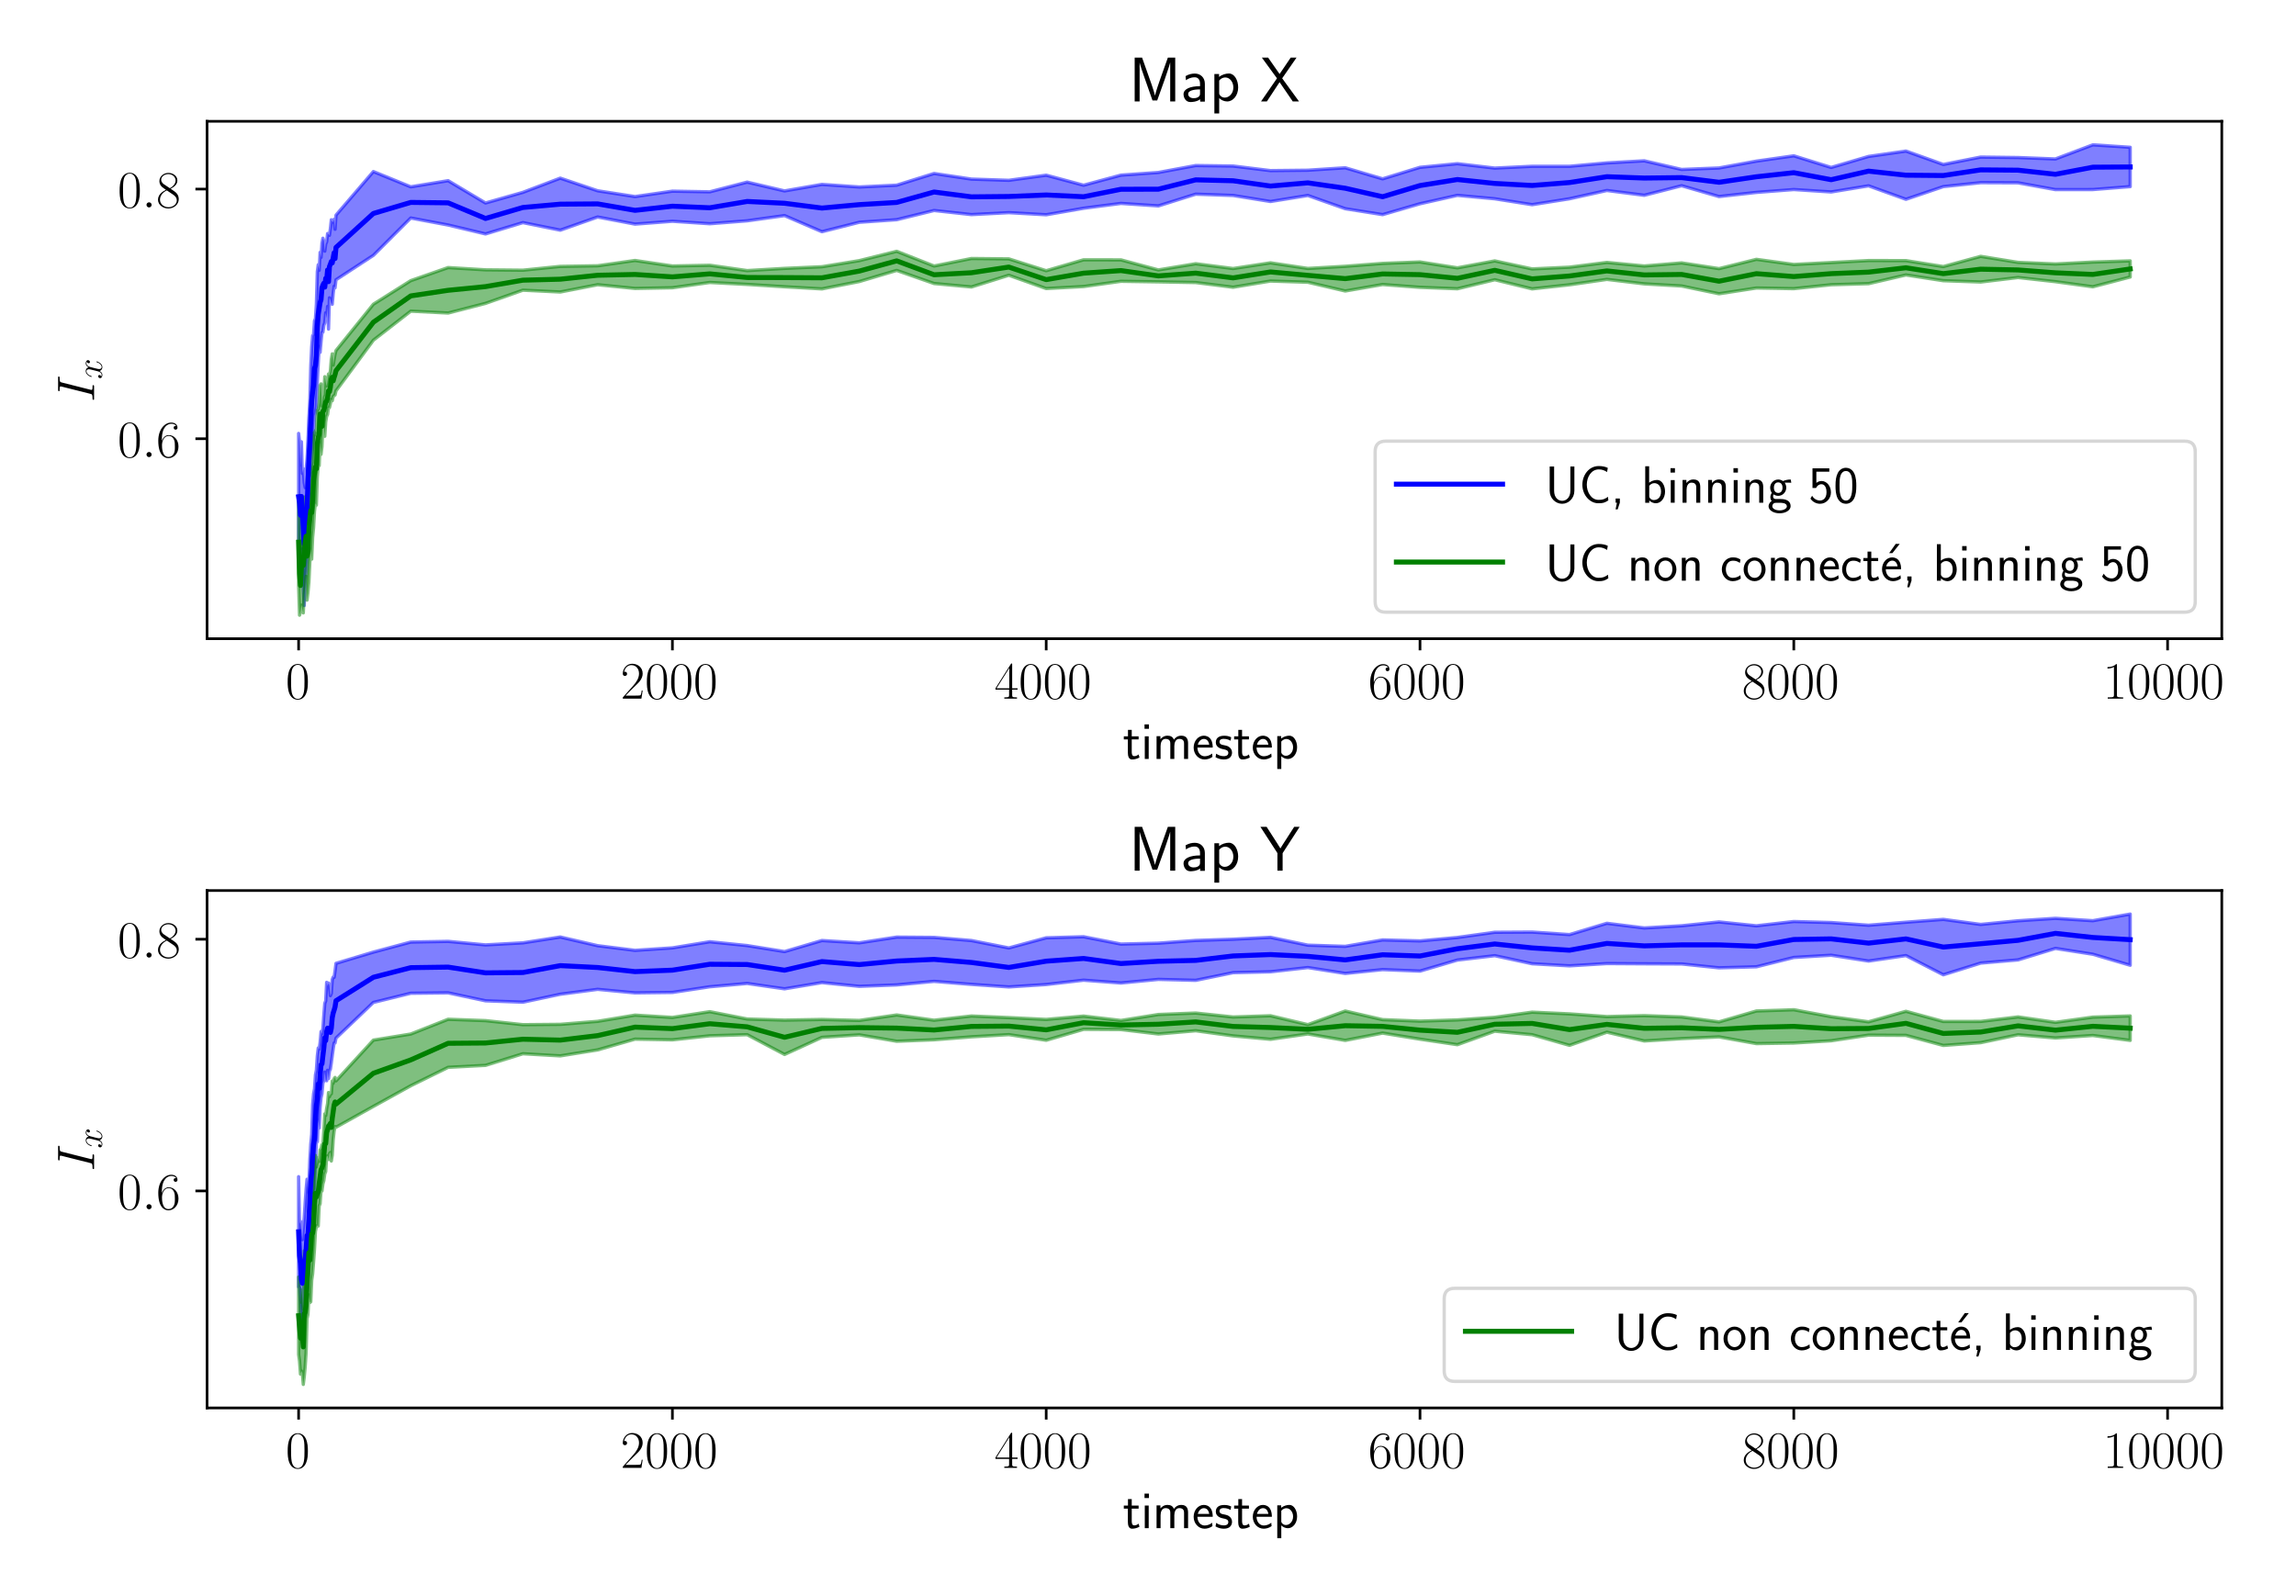 <?xml version="1.0" encoding="utf-8" standalone="no"?>
<!DOCTYPE svg PUBLIC "-//W3C//DTD SVG 1.1//EN"
  "http://www.w3.org/Graphics/SVG/1.1/DTD/svg11.dtd">
<!-- Created with matplotlib (https://matplotlib.org/) -->
<svg height="480.96pt" version="1.1" viewBox="0 0 691.92 480.96" width="691.92pt" xmlns="http://www.w3.org/2000/svg" xmlns:xlink="http://www.w3.org/1999/xlink">
 <defs>
  <style type="text/css">*{stroke-linecap:butt;stroke-linejoin:round;}</style>
 </defs>
 <g id="figure_1">
  <g id="patch_1">
   <path d="M 0 480.96 
L 691.92 480.96 
L 691.92 0 
L 0 0 
z
" style="fill:#ffffff;"/>
  </g>
  <g id="axes_1">
   <g id="patch_2">
    <path d="M 62.393 192.502 
L 669.556 192.502 
L 669.556 36.564 
L 62.393 36.564 
z
" style="fill:#ffffff;"/>
   </g>
   <g id="PolyCollection_1">
    <defs>
     <path d="M 89.991 -350.328 
L 89.991 -312.181 
L 90.273 -311.16 
L 90.554 -310.547 
L 90.836 -314.864 
L 91.117 -315.63 
L 91.399 -303.602 
L 91.681 -298.464 
L 91.962 -306.128 
L 92.244 -308.567 
L 92.525 -311.845 
L 92.807 -322.676 
L 93.089 -329.744 
L 93.37 -335.364 
L 93.652 -337.807 
L 93.934 -343.768 
L 94.215 -345.97 
L 94.497 -349.591 
L 94.778 -355.606 
L 95.06 -356.659 
L 95.342 -358.308 
L 95.623 -365.759 
L 95.905 -371.389 
L 96.186 -376.554 
L 96.468 -374.765 
L 96.75 -377.934 
L 97.031 -380.751 
L 97.313 -380.833 
L 97.595 -382.938 
L 97.876 -383.598 
L 98.158 -386.693 
L 98.439 -385.05 
L 98.721 -388.612 
L 99.003 -381.779 
L 99.284 -391.198 
L 99.566 -390.543 
L 99.847 -389.547 
L 100.129 -389.264 
L 100.411 -392.486 
L 100.692 -394.695 
L 100.974 -394.217 
L 101.256 -396.638 
L 112.52 -403.99 
L 123.785 -415.253 
L 135.049 -413.138 
L 146.314 -410.451 
L 157.579 -413.866 
L 168.843 -411.589 
L 180.108 -415.556 
L 191.373 -413.411 
L 202.637 -414.271 
L 213.902 -413.528 
L 225.166 -414.409 
L 236.431 -415.977 
L 247.696 -411.123 
L 258.96 -413.968 
L 270.225 -414.747 
L 281.489 -417.515 
L 292.754 -416.281 
L 304.019 -416.865 
L 315.283 -416.233 
L 326.548 -418.193 
L 337.813 -419.651 
L 349.077 -418.898 
L 360.342 -422.441 
L 371.606 -422.043 
L 382.871 -420.23 
L 394.136 -422.04 
L 405.4 -418.058 
L 416.665 -416.272 
L 427.93 -419.55 
L 439.194 -422.074 
L 450.459 -421.047 
L 461.723 -419.271 
L 472.988 -421.052 
L 484.253 -423.545 
L 495.517 -422.1 
L 506.782 -424.978 
L 518.047 -421.717 
L 529.311 -422.97 
L 540.576 -423.831 
L 551.84 -423.105 
L 563.105 -424.947 
L 574.37 -420.891 
L 585.634 -424.716 
L 596.899 -425.902 
L 608.164 -425.855 
L 619.428 -423.808 
L 630.693 -423.827 
L 641.957 -424.714 
L 641.957 -436.57 
L 641.957 -436.57 
L 630.693 -437.308 
L 619.428 -433.052 
L 608.164 -433.481 
L 596.899 -433.622 
L 585.634 -431.398 
L 574.37 -435.43 
L 563.105 -433.811 
L 551.84 -430.496 
L 540.576 -433.998 
L 529.311 -432.399 
L 518.047 -430.337 
L 506.782 -429.885 
L 495.517 -432.492 
L 484.253 -431.861 
L 472.988 -430.844 
L 461.723 -430.845 
L 450.459 -430.3 
L 439.194 -431.629 
L 427.93 -430.53 
L 416.665 -427.061 
L 405.4 -430.393 
L 394.136 -429.66 
L 382.871 -429.541 
L 371.606 -430.92 
L 360.342 -431.071 
L 349.077 -428.98 
L 337.813 -428.183 
L 326.548 -425.139 
L 315.283 -428.161 
L 304.019 -426.617 
L 292.754 -426.983 
L 281.489 -428.673 
L 270.225 -425.153 
L 258.96 -424.608 
L 247.696 -425.384 
L 236.431 -423.421 
L 225.166 -426.072 
L 213.902 -423.148 
L 202.637 -423.348 
L 191.373 -421.72 
L 180.108 -423.462 
L 168.843 -427.27 
L 157.579 -422.989 
L 146.314 -419.781 
L 135.049 -426.509 
L 123.785 -424.657 
L 112.52 -429.255 
L 101.256 -416.121 
L 100.974 -411.856 
L 100.692 -414.87 
L 100.411 -413.989 
L 100.129 -414.184 
L 99.847 -414.729 
L 99.566 -412.107 
L 99.284 -410.033 
L 99.003 -410.376 
L 98.721 -410.566 
L 98.439 -408.061 
L 98.158 -407.428 
L 97.876 -405.258 
L 97.595 -408.27 
L 97.313 -409.161 
L 97.031 -407.677 
L 96.75 -403.379 
L 96.468 -404.896 
L 96.186 -399.485 
L 95.905 -401.174 
L 95.623 -399.066 
L 95.342 -389.302 
L 95.06 -384.941 
L 94.778 -384.271 
L 94.497 -380.158 
L 94.215 -379.772 
L 93.934 -376.49 
L 93.652 -370.665 
L 93.37 -359.964 
L 93.089 -355.204 
L 92.807 -348.257 
L 92.525 -342.578 
L 92.244 -339.349 
L 91.962 -333.987 
L 91.681 -335.537 
L 91.399 -339.661 
L 91.117 -338.264 
L 90.836 -347.806 
L 90.554 -340.789 
L 90.273 -347.709 
L 89.991 -350.328 
z
" id="md63145fad1" style="stroke:#0000ff;stroke-opacity:0.5;"/>
    </defs>
    <g clip-path="url(#p15a917d9bc)">
     <use style="fill:#0000ff;fill-opacity:0.5;stroke:#0000ff;stroke-opacity:0.5;" x="0" xlink:href="#md63145fad1" y="480.96"/>
    </g>
   </g>
   <g id="PolyCollection_2">
    <defs>
     <path d="M 89.991 -330.627 
L 89.991 -304.484 
L 90.273 -295.546 
L 90.554 -296.7 
L 90.836 -298.581 
L 91.117 -297.354 
L 91.399 -296.239 
L 91.681 -301.934 
L 91.962 -303.874 
L 92.244 -307.264 
L 92.525 -300.092 
L 92.807 -302.377 
L 93.089 -305.472 
L 93.37 -311.394 
L 93.652 -315.487 
L 93.934 -312.435 
L 94.215 -318.957 
L 94.497 -321.934 
L 94.778 -326.875 
L 95.06 -329.258 
L 95.342 -328.714 
L 95.623 -337.172 
L 95.905 -340.69 
L 96.186 -340.622 
L 96.468 -347.552 
L 96.75 -344.031 
L 97.031 -346.356 
L 97.313 -352.681 
L 97.595 -352.448 
L 97.876 -349.471 
L 98.158 -353.787 
L 98.439 -355.475 
L 98.721 -356.021 
L 99.003 -358.06 
L 99.284 -358.122 
L 99.566 -359.343 
L 99.847 -360.62 
L 100.129 -360.183 
L 100.411 -361.456 
L 100.692 -361.733 
L 100.974 -361.923 
L 101.256 -363.159 
L 112.52 -378.423 
L 123.785 -387.176 
L 135.049 -386.612 
L 146.314 -389.518 
L 157.579 -393.5 
L 168.843 -392.952 
L 180.108 -395.145 
L 191.373 -394.021 
L 202.637 -394.234 
L 213.902 -395.827 
L 225.166 -395.241 
L 236.431 -394.526 
L 247.696 -393.889 
L 258.96 -396.106 
L 270.225 -399.455 
L 281.489 -395.51 
L 292.754 -394.468 
L 304.019 -397.998 
L 315.283 -393.994 
L 326.548 -394.597 
L 337.813 -396.179 
L 349.077 -396.007 
L 360.342 -395.802 
L 371.606 -394.388 
L 382.871 -396.252 
L 394.136 -395.891 
L 405.4 -393.254 
L 416.665 -395.205 
L 427.93 -394.359 
L 439.194 -393.928 
L 450.459 -396.646 
L 461.723 -393.895 
L 472.988 -395.128 
L 484.253 -396.752 
L 495.517 -395.405 
L 506.782 -394.758 
L 518.047 -392.419 
L 529.311 -394.154 
L 540.576 -393.959 
L 551.84 -395.141 
L 563.105 -395.465 
L 574.37 -398.086 
L 585.634 -396.356 
L 596.899 -395.961 
L 608.164 -397.318 
L 619.428 -396.065 
L 630.693 -394.521 
L 641.957 -397.467 
L 641.957 -402.333 
L 641.957 -402.333 
L 630.693 -401.973 
L 619.428 -401.404 
L 608.164 -401.879 
L 596.899 -403.699 
L 585.634 -400.623 
L 574.37 -402.413 
L 563.105 -402.43 
L 551.84 -401.83 
L 540.576 -401.258 
L 529.311 -402.797 
L 518.047 -399.999 
L 506.782 -401.724 
L 495.517 -400.792 
L 484.253 -401.866 
L 472.988 -400.438 
L 461.723 -399.914 
L 450.459 -402.326 
L 439.194 -400.232 
L 427.93 -402.004 
L 416.665 -401.573 
L 405.4 -400.705 
L 394.136 -400.055 
L 382.871 -401.747 
L 371.606 -400.028 
L 360.342 -401.476 
L 349.077 -399.61 
L 337.813 -402.638 
L 326.548 -402.66 
L 315.283 -399.37 
L 304.019 -402.938 
L 292.754 -403.05 
L 281.489 -400.789 
L 270.225 -405.221 
L 258.96 -402.409 
L 247.696 -400.569 
L 236.431 -400.071 
L 225.166 -399.407 
L 213.902 -401.016 
L 202.637 -400.791 
L 191.373 -402.456 
L 180.108 -400.859 
L 168.843 -400.676 
L 157.579 -399.53 
L 146.314 -399.637 
L 135.049 -400.318 
L 123.785 -396.377 
L 112.52 -389.273 
L 101.256 -375.314 
L 100.974 -374.245 
L 100.692 -372.69 
L 100.411 -370.923 
L 100.129 -374.309 
L 99.847 -372.718 
L 99.566 -369.22 
L 99.284 -367.723 
L 99.003 -368.239 
L 98.721 -366.169 
L 98.439 -364.631 
L 98.158 -365.796 
L 97.876 -367.427 
L 97.595 -362.091 
L 97.313 -361.372 
L 97.031 -358.604 
L 96.75 -365.257 
L 96.468 -364.792 
L 96.186 -359.643 
L 95.905 -357.591 
L 95.623 -357.295 
L 95.342 -350.633 
L 95.06 -351.183 
L 94.778 -349.768 
L 94.497 -350.484 
L 94.215 -341.863 
L 93.934 -340.506 
L 93.652 -338.739 
L 93.37 -337.867 
L 93.089 -337.048 
L 92.807 -326.954 
L 92.525 -326.612 
L 92.244 -331.427 
L 91.962 -331.148 
L 91.681 -326.715 
L 91.399 -324.878 
L 91.117 -326.205 
L 90.836 -322.272 
L 90.554 -312.306 
L 90.273 -320.516 
L 89.991 -330.627 
z
" id="m0a7de116cc" style="stroke:#008000;stroke-opacity:0.5;"/>
    </defs>
    <g clip-path="url(#p15a917d9bc)">
     <use style="fill:#008000;fill-opacity:0.5;stroke:#008000;stroke-opacity:0.5;" x="0" xlink:href="#m0a7de116cc" y="480.96"/>
    </g>
   </g>
   <g id="matplotlib.axis_1">
    <g id="xtick_1">
     <g id="line2d_1">
      <defs>
       <path d="M 0 0 
L 0 3.5 
" id="mad21db1e18" style="stroke:#000000;stroke-width:0.8;"/>
      </defs>
      <g>
       <use style="stroke:#000000;stroke-width:0.8;" x="89.991" xlink:href="#mad21db1e18" y="192.502"/>
      </g>
     </g>
     <g id="text_1">
      <!-- $\mathdefault{0}$ -->
      <g transform="translate(86.089 210.571)scale(0.16 -0.16)">
       <defs>
        <path d="M 42 31.641 
C 42 37.75 41.906 48.125 37.703 56.109 
C 34 63.109 28.094 65.594 22.906 65.594 
C 18.094 65.594 12 63.406 8.203 56.203 
C 4.203 48.719 3.797 39.438 3.797 31.641 
C 3.797 25.953 3.906 17.281 7 9.672 
C 11.297 -0.609 19 -2 22.906 -2 
C 27.5 -2 34.5 -0.109 38.594 9.375 
C 41.594 16.281 42 24.359 42 31.641 
z
M 22.906 -0.406 
C 16.5 -0.406 12.703 5.078 11.297 12.688 
C 10.203 18.562 10.203 27.156 10.203 32.75 
C 10.203 40.438 10.203 46.828 11.5 52.922 
C 13.406 61.391 19 64 22.906 64 
C 27 64 32.297 61.297 34.203 53.125 
C 35.5 47.438 35.594 40.734 35.594 32.75 
C 35.594 26.25 35.594 18.266 34.406 12.375 
C 32.297 1.484 26.406 -0.406 22.906 -0.406 
z
" id="CMR17-48"/>
       </defs>
       <use transform="scale(0.996)" xlink:href="#CMR17-48"/>
      </g>
     </g>
    </g>
    <g id="xtick_2">
     <g id="line2d_2">
      <g>
       <use style="stroke:#000000;stroke-width:0.8;" x="202.637" xlink:href="#mad21db1e18" y="192.502"/>
      </g>
     </g>
     <g id="text_2">
      <!-- $\mathdefault{2000}$ -->
      <g transform="translate(187.029 210.571)scale(0.16 -0.16)">
       <defs>
        <path d="M 41.703 15.453 
L 39.906 15.453 
C 38.906 8.375 38.094 7.172 37.703 6.562 
C 37.203 5.766 30 5.766 28.594 5.766 
L 9.406 5.766 
C 13 9.672 20 16.75 28.5 24.953 
C 34.594 30.734 41.703 37.531 41.703 47.422 
C 41.703 59.219 32.297 66 21.797 66 
C 10.797 66 4.094 56.312 4.094 47.344 
C 4.094 43.438 7 42.938 8.203 42.938 
C 9.203 42.938 12.203 43.547 12.203 47.031 
C 12.203 50.109 9.594 51 8.203 51 
C 7.594 51 7 50.906 6.594 50.703 
C 8.5 59.219 14.297 63.406 20.406 63.406 
C 29.094 63.406 34.797 56.516 34.797 47.422 
C 34.797 38.734 29.703 31.25 24 24.75 
L 4.094 2.281 
L 4.094 0 
L 39.297 0 
z
" id="CMR17-50"/>
       </defs>
       <use transform="scale(0.996)" xlink:href="#CMR17-50"/>
       <use transform="translate(45.69 0)scale(0.996)" xlink:href="#CMR17-48"/>
       <use transform="translate(91.381 0)scale(0.996)" xlink:href="#CMR17-48"/>
       <use transform="translate(137.071 0)scale(0.996)" xlink:href="#CMR17-48"/>
      </g>
     </g>
    </g>
    <g id="xtick_3">
     <g id="line2d_3">
      <g>
       <use style="stroke:#000000;stroke-width:0.8;" x="315.283" xlink:href="#mad21db1e18" y="192.502"/>
      </g>
     </g>
     <g id="text_3">
      <!-- $\mathdefault{4000}$ -->
      <g transform="translate(299.675 210.571)scale(0.16 -0.16)">
       <defs>
        <path d="M 33.594 64.406 
C 33.594 66.5 33.5 66.5 31.703 66.5 
L 2 19.594 
L 2 17 
L 27.797 17 
L 27.797 7.141 
C 27.797 3.5 27.594 2.5 20.594 2.5 
L 18.703 2.5 
L 18.703 0 
C 21.906 0 27.297 0 30.703 0 
C 34.094 0 39.5 0 42.703 0 
L 42.703 2.5 
L 40.797 2.5 
C 33.797 2.5 33.594 3.5 33.594 7.141 
L 33.594 17 
L 43.797 17 
L 43.797 19.594 
L 33.594 19.594 
z
M 28.094 57.859 
L 28.094 19.594 
L 4 19.594 
z
" id="CMR17-52"/>
       </defs>
       <use transform="scale(0.996)" xlink:href="#CMR17-52"/>
       <use transform="translate(45.69 0)scale(0.996)" xlink:href="#CMR17-48"/>
       <use transform="translate(91.381 0)scale(0.996)" xlink:href="#CMR17-48"/>
       <use transform="translate(137.071 0)scale(0.996)" xlink:href="#CMR17-48"/>
      </g>
     </g>
    </g>
    <g id="xtick_4">
     <g id="line2d_4">
      <g>
       <use style="stroke:#000000;stroke-width:0.8;" x="427.93" xlink:href="#mad21db1e18" y="192.502"/>
      </g>
     </g>
     <g id="text_4">
      <!-- $\mathdefault{6000}$ -->
      <g transform="translate(412.322 210.571)scale(0.16 -0.16)">
       <defs>
        <path d="M 10.594 34 
C 10.594 57.656 21.797 63 28.297 63 
C 30.406 63 35.5 62.641 37.5 59 
C 35.906 59 32.906 59 32.906 55.516 
C 32.906 52.828 35.094 51.922 36.5 51.922 
C 37.406 51.922 40.094 52.312 40.094 55.625 
C 40.094 61.781 35.094 65.297 28.203 65.297 
C 16.297 65.297 3.797 52.969 3.797 31 
C 3.797 3.953 15.094 -2 23.094 -2 
C 32.797 -2 42 6.672 42 20.047 
C 42 32.516 33.906 41.594 23.703 41.594 
C 17.594 41.594 13.094 37.609 10.594 30.625 
z
M 23.094 0.391 
C 10.797 0.391 10.797 18.75 10.797 22.438 
C 10.797 29.625 14.203 40 23.5 40 
C 25.203 40 30.094 40 33.406 33.125 
C 35.203 29.219 35.203 25.141 35.203 20.141 
C 35.203 14.75 35.203 10.781 33.094 6.781 
C 30.906 2.672 27.703 0.391 23.094 0.391 
z
" id="CMR17-54"/>
       </defs>
       <use transform="scale(0.996)" xlink:href="#CMR17-54"/>
       <use transform="translate(45.69 0)scale(0.996)" xlink:href="#CMR17-48"/>
       <use transform="translate(91.381 0)scale(0.996)" xlink:href="#CMR17-48"/>
       <use transform="translate(137.071 0)scale(0.996)" xlink:href="#CMR17-48"/>
      </g>
     </g>
    </g>
    <g id="xtick_5">
     <g id="line2d_5">
      <g>
       <use style="stroke:#000000;stroke-width:0.8;" x="540.576" xlink:href="#mad21db1e18" y="192.502"/>
      </g>
     </g>
     <g id="text_5">
      <!-- $\mathdefault{8000}$ -->
      <g transform="translate(524.968 210.571)scale(0.16 -0.16)">
       <defs>
        <path d="M 27.203 35.375 
C 33.5 38.547 39.906 43.328 39.906 50.984 
C 39.906 60.016 31.094 65.297 23 65.297 
C 13.906 65.297 5.906 58.734 5.906 49.688 
C 5.906 47.203 6.5 42.922 10.406 39.141 
C 11.406 38.156 15.594 35.172 18.297 33.281 
C 13.797 30.984 3.297 25.531 3.297 14.594 
C 3.297 4.359 13.094 -2 22.797 -2 
C 33.5 -2 42.5 5.656 42.5 15.781 
C 42.5 24.844 36.406 29.016 32.406 31.703 
z
M 14.094 44.094 
C 13.297 44.594 9.297 47.672 9.297 52.359 
C 9.297 58.422 15.594 63 22.797 63 
C 30.703 63 36.5 57.438 36.5 50.969 
C 36.5 41.703 26.094 36.422 25.594 36.422 
C 25.5 36.422 25.406 36.422 24.594 37.031 
z
M 32.5 23.734 
C 34 22.641 38.797 19.375 38.797 13.297 
C 38.797 5.953 31.406 0.391 23 0.391 
C 13.906 0.391 7 6.844 7 14.688 
C 7 22.547 13.094 29.094 20 32.188 
z
" id="CMR17-56"/>
       </defs>
       <use transform="scale(0.996)" xlink:href="#CMR17-56"/>
       <use transform="translate(45.69 0)scale(0.996)" xlink:href="#CMR17-48"/>
       <use transform="translate(91.381 0)scale(0.996)" xlink:href="#CMR17-48"/>
       <use transform="translate(137.071 0)scale(0.996)" xlink:href="#CMR17-48"/>
      </g>
     </g>
    </g>
    <g id="xtick_6">
     <g id="line2d_6">
      <g>
       <use style="stroke:#000000;stroke-width:0.8;" x="653.222" xlink:href="#mad21db1e18" y="192.502"/>
      </g>
     </g>
     <g id="text_6">
      <!-- $\mathdefault{10000}$ -->
      <g transform="translate(633.712 210.571)scale(0.16 -0.16)">
       <defs>
        <path d="M 26.594 63.406 
C 26.594 65.5 26.5 65.5 25.094 65.5 
C 21.203 61.188 15.297 59.797 9.703 59.797 
C 9.406 59.797 8.906 59.797 8.797 59.5 
C 8.703 59.297 8.703 59.094 8.703 57 
C 11.797 57 17 57.594 21 59.984 
L 21 7.203 
C 21 3.688 20.797 2.5 12.203 2.5 
L 9.203 2.5 
L 9.203 0 
C 14 0 19 0 23.797 0 
C 28.594 0 33.594 0 38.406 0 
L 38.406 2.5 
L 35.406 2.5 
C 26.797 2.5 26.594 3.594 26.594 7.156 
z
" id="CMR17-49"/>
       </defs>
       <use transform="scale(0.996)" xlink:href="#CMR17-49"/>
       <use transform="translate(45.69 0)scale(0.996)" xlink:href="#CMR17-48"/>
       <use transform="translate(91.381 0)scale(0.996)" xlink:href="#CMR17-48"/>
       <use transform="translate(137.071 0)scale(0.996)" xlink:href="#CMR17-48"/>
       <use transform="translate(182.762 0)scale(0.996)" xlink:href="#CMR17-48"/>
      </g>
     </g>
    </g>
    <g id="text_7">
     <!-- timestep -->
     <g transform="translate(338.399 228.741)scale(0.16 -0.16)">
      <defs>
       <path d="M 16.703 37 
L 29.703 37 
L 29.703 42.766 
L 16.703 42.766 
L 16.703 55 
L 9.594 55 
L 9.594 42.766 
L 1.703 42.766 
L 1.703 37 
L 9.406 37 
L 9.406 11.703 
C 9.406 6 10.703 -1 17.297 -1 
C 22.297 -1 26.906 0.391 31.297 2.688 
L 29.703 8.562 
C 27.297 6.469 24.406 5.266 21.297 5.266 
C 16.906 5.266 16.703 10.875 16.703 13.375 
z
" id="CMSS17-116"/>
       <path d="M 15.297 65.359 
L 6.906 65.359 
L 6.906 57 
L 15.297 57 
z
M 14.797 42.797 
L 7.406 42.797 
L 7.406 0 
L 14.797 0 
z
" id="CMSS17-105"/>
       <path d="M 67 29.328 
C 67 36.062 65.297 44 54.094 44 
C 46.594 44 42.094 39.312 40.094 36.422 
C 38.297 41.719 34.094 44 28.094 44 
C 21.297 44 17 40.125 14.703 37.328 
L 14.703 43.094 
L 7.406 43.094 
L 7.406 0 
L 15 0 
L 15 24.359 
C 15 30.297 17.203 37.938 24.297 37.938 
C 33.406 37.938 33.406 31.5 33.406 28.578 
L 33.406 0 
L 41 0 
L 41 24.359 
C 41 30.297 43.203 37.938 50.297 37.938 
C 59.406 37.938 59.406 31.5 59.406 28.578 
L 59.406 0 
L 67 0 
z
" id="CMSS17-109"/>
       <path d="M 39.094 21.516 
C 39.094 24.844 38.906 31.297 35.703 36.641 
C 32.203 42.391 26.5 44 22.203 44 
C 11.797 44 3 34.188 3 21.484 
C 3 9.094 12.094 -1 23.594 -1 
C 28.094 -1 33.594 0.297 38.594 3.875 
C 38.594 4.281 38.406 6.469 38.297 6.562 
C 38.297 6.766 38 9.844 38 10.25 
C 33.203 6.359 27.703 5.078 23.703 5.078 
C 17.297 5.078 10.406 10.422 10.094 21.516 
z
M 10.906 27 
C 12.203 32.562 16.594 37.828 22.203 37.828 
C 23.703 37.828 30.703 37.828 32.5 27 
z
" id="CMSS17-101"/>
       <path d="M 32.203 41.047 
C 26.297 43.859 21.703 43.859 18.703 43.859 
C 11.594 43.859 3.094 41.375 3.094 31.297 
C 3.094 21.234 14.094 19.031 17.094 18.422 
C 21.703 17.531 26.797 16.531 26.797 11.562 
C 26.797 5.266 19.594 5.266 18.297 5.266 
C 14.297 5.266 8.797 6.359 3.797 9.969 
L 2.594 3.281 
C 8.297 0 13.797 -1 18.406 -1 
C 30.703 -1 33.797 6.5 33.797 12.203 
C 33.797 17.094 31 20.391 29.094 21.891 
C 25.797 24.5 24.594 24.797 16.406 26.5 
C 15 26.703 10.094 27.797 10.094 32.281 
C 10.094 38 16.406 38 17.797 38 
C 24.297 38 28.297 35.984 31 34.5 
z
" id="CMSS17-115"/>
       <path d="M 15.094 5.203 
C 18.406 2.016 22.906 -0.078 27.703 -0.078 
C 37 -0.078 45 9.422 45 22.062 
C 45 33.734 39 44 30.406 44 
C 25.406 44 19.406 42.219 14.906 38.625 
L 14.906 43.203 
L 7.5 43.203 
L 7.5 -19 
L 15.094 -19 
z
M 15.094 32.812 
C 15.906 34 19.297 37.734 24.797 37.734 
C 31.797 37.734 37.406 30.625 37.406 22.062 
C 37.406 12.297 30.594 6 23.906 6 
C 21.906 6 19.797 6.484 17.797 8.172 
C 15.094 10.531 15.094 12 15.094 13.391 
z
" id="CMSS17-112"/>
      </defs>
      <use transform="scale(0.996)" xlink:href="#CMSS17-116"/>
      <use transform="translate(33.832 0)scale(0.996)" xlink:href="#CMSS17-105"/>
      <use transform="translate(56.012 0)scale(0.996)" xlink:href="#CMSS17-109"/>
      <use transform="translate(130.242 0)scale(0.996)" xlink:href="#CMSS17-101"/>
      <use transform="translate(171.88 0)scale(0.996)" xlink:href="#CMSS17-115"/>
      <use transform="translate(207.794 0)scale(0.996)" xlink:href="#CMSS17-116"/>
      <use transform="translate(241.625 0)scale(0.996)" xlink:href="#CMSS17-101"/>
      <use transform="translate(283.264 0)scale(0.996)" xlink:href="#CMSS17-112"/>
     </g>
    </g>
   </g>
   <g id="matplotlib.axis_2">
    <g id="ytick_1">
     <g id="line2d_7">
      <defs>
       <path d="M 0 0 
L -3.5 0 
" id="mbeb3b8ad60" style="stroke:#000000;stroke-width:0.8;"/>
      </defs>
      <g>
       <use style="stroke:#000000;stroke-width:0.8;" x="62.393" xlink:href="#mbeb3b8ad60" y="132.232"/>
      </g>
     </g>
     <g id="text_8">
      <!-- $\mathdefault{0.6}$ -->
      <g transform="translate(35.449 137.767)scale(0.16 -0.16)">
       <defs>
        <path d="M 18.406 4.797 
C 18.406 7.688 16 9.672 13.594 9.672 
C 10.703 9.672 8.703 7.281 8.703 4.891 
C 8.703 2 11.094 0 13.5 0 
C 16.406 0 18.406 2.391 18.406 4.797 
z
" id="CMMI12-58"/>
       </defs>
       <use transform="scale(0.996)" xlink:href="#CMR17-48"/>
       <use transform="translate(45.69 0)scale(0.996)" xlink:href="#CMMI12-58"/>
       <use transform="translate(72.788 0)scale(0.996)" xlink:href="#CMR17-54"/>
      </g>
     </g>
    </g>
    <g id="ytick_2">
     <g id="line2d_8">
      <g>
       <use style="stroke:#000000;stroke-width:0.8;" x="62.393" xlink:href="#mbeb3b8ad60" y="56.982"/>
      </g>
     </g>
     <g id="text_9">
      <!-- $\mathdefault{0.8}$ -->
      <g transform="translate(35.449 62.517)scale(0.16 -0.16)">
       <use transform="scale(0.996)" xlink:href="#CMR17-48"/>
       <use transform="translate(45.69 0)scale(0.996)" xlink:href="#CMMI12-58"/>
       <use transform="translate(72.788 0)scale(0.996)" xlink:href="#CMR17-56"/>
      </g>
     </g>
    </g>
    <g id="text_10">
     <!-- $I_x$ -->
     <g transform="translate(28.35 121.163)rotate(-90)scale(0.16 -0.16)">
      <defs>
       <path d="M 36.797 60.625 
C 37.703 64.109 37.906 65.109 45.203 65.109 
C 47.406 65.109 48.203 65.109 48.203 67 
C 48.203 68 47.094 68 46.797 68 
C 45 68 42.797 68 41 68 
L 28.703 68 
C 26.703 68 24.406 68 22.406 68 
C 21.594 68 20.5 68 20.5 66.109 
C 20.5 65.109 21.297 65.109 23.297 65.109 
C 29.5 65.109 29.5 64.312 29.5 63.219 
C 29.5 62.531 29.297 61.922 29.094 61.031 
L 15.594 7.375 
C 14.703 3.891 14.5 2.891 7.203 2.891 
C 5 2.891 4.094 2.891 4.094 1 
C 4.094 0 5.094 0 5.594 0 
C 7.406 0 9.594 0 11.406 0 
L 23.703 0 
C 25.703 0 27.906 0 29.906 0 
C 30.703 0 31.906 0 31.906 1.797 
C 31.906 2.891 31.297 2.891 29.094 2.891 
C 22.906 2.891 22.906 3.688 22.906 4.875 
C 22.906 5.078 22.906 5.578 23.297 7.172 
z
" id="CMMI12-73"/>
       <path d="M 47.406 40.719 
C 44.203 40.109 43 37.719 43 35.828 
C 43 33.422 44.906 32.625 46.297 32.625 
C 49.297 32.625 51.406 35.219 51.406 37.922 
C 51.406 42.109 46.594 44 42.406 44 
C 36.297 44 32.906 38.016 32 36.125 
C 29.703 44 23.5 44 21.703 44 
C 11.5 44 6.094 30.938 6.094 28.734 
C 6.094 28.344 6.5 27.844 7.203 27.844 
C 8 27.844 8.203 28.438 8.406 28.844 
C 11.797 39.922 18.5 42.016 21.406 42.016 
C 25.906 42.016 26.797 37.812 26.797 35.422 
C 26.797 33.234 26.203 30.938 25 26.141 
L 21.594 12.469 
C 20.094 6.484 17.203 1 11.906 1 
C 11.406 1 8.906 1 6.797 2.297 
C 10.406 3 11.203 5.984 11.203 7.188 
C 11.203 9.188 9.703 10.375 7.797 10.375 
C 5.406 10.375 2.797 8.281 2.797 5.094 
C 2.797 0.891 7.5 -1 11.797 -1 
C 16.594 -1 20 2.797 22.094 6.891 
C 23.703 1 28.703 -1 32.406 -1 
C 42.594 -1 48 12.078 48 14.266 
C 48 14.766 47.594 15.172 47 15.172 
C 46.094 15.172 46 14.672 45.703 13.875 
C 43 5.094 37.203 1 32.703 1 
C 29.203 1 27.297 3.594 27.297 7.688 
C 27.297 9.875 27.703 11.469 29.297 18.062 
L 32.797 31.625 
C 34.297 37.625 37.703 42.016 42.297 42.016 
C 42.5 42.016 45.297 42.016 47.406 40.719 
z
" id="CMMI12-120"/>
      </defs>
      <use transform="scale(0.996)" xlink:href="#CMMI12-73"/>
      <use transform="translate(43.024 -14.944)scale(0.697)" xlink:href="#CMMI12-120"/>
     </g>
    </g>
   </g>
   <g id="line2d_9">
    <path clip-path="url(#p15a917d9bc)" d="M 89.991 149.706 
L 90.273 151.526 
L 90.554 155.292 
L 90.836 149.625 
L 91.117 154.013 
L 91.399 159.328 
L 91.681 163.96 
L 91.962 160.903 
L 92.244 157.002 
L 92.525 153.748 
L 92.807 145.494 
L 93.089 138.486 
L 93.37 133.296 
L 93.652 126.724 
L 93.934 120.831 
L 94.215 118.089 
L 94.497 116.085 
L 94.778 111.022 
L 95.06 110.16 
L 95.342 107.155 
L 95.623 98.548 
L 95.905 94.679 
L 96.186 92.941 
L 96.468 91.13 
L 96.75 90.304 
L 97.031 86.746 
L 97.313 85.963 
L 97.595 85.356 
L 97.876 86.532 
L 98.158 83.899 
L 98.439 84.405 
L 98.721 81.371 
L 99.003 84.883 
L 99.284 80.345 
L 99.566 79.635 
L 99.847 78.822 
L 100.129 79.236 
L 100.411 77.722 
L 100.692 76.178 
L 100.974 77.923 
L 101.256 74.58 
L 112.52 64.337 
L 123.785 61.005 
L 135.049 61.136 
L 146.314 65.844 
L 157.579 62.532 
L 168.843 61.531 
L 180.108 61.451 
L 191.373 63.395 
L 202.637 62.151 
L 213.902 62.622 
L 225.166 60.719 
L 236.431 61.261 
L 247.696 62.707 
L 258.96 61.672 
L 270.225 61.01 
L 281.489 57.866 
L 292.754 59.328 
L 304.019 59.219 
L 315.283 58.763 
L 326.548 59.294 
L 337.813 57.043 
L 349.077 57.021 
L 360.342 54.204 
L 371.606 54.479 
L 382.871 56.075 
L 394.136 55.11 
L 405.4 56.734 
L 416.665 59.293 
L 427.93 55.92 
L 439.194 54.109 
L 450.459 55.287 
L 461.723 55.902 
L 472.988 55.012 
L 484.253 53.257 
L 495.517 53.664 
L 506.782 53.529 
L 518.047 54.933 
L 529.311 53.276 
L 540.576 52.045 
L 551.84 54.16 
L 563.105 51.581 
L 574.37 52.8 
L 585.634 52.903 
L 596.899 51.198 
L 608.164 51.292 
L 619.428 52.53 
L 630.693 50.392 
L 641.957 50.318 
" style="fill:none;stroke:#0000ff;stroke-linecap:square;stroke-width:1.5;"/>
   </g>
   <g id="line2d_10">
    <path clip-path="url(#p15a917d9bc)" d="M 89.991 163.405 
L 90.273 172.929 
L 90.554 176.457 
L 90.836 170.534 
L 91.117 169.18 
L 91.399 170.402 
L 91.681 166.636 
L 91.962 163.449 
L 92.244 161.615 
L 92.525 167.608 
L 92.807 166.294 
L 93.089 159.7 
L 93.37 156.33 
L 93.652 153.847 
L 93.934 154.489 
L 94.215 150.55 
L 94.497 144.751 
L 94.778 142.639 
L 95.06 140.74 
L 95.342 141.286 
L 95.623 133.726 
L 95.905 131.82 
L 96.186 130.828 
L 96.468 124.788 
L 96.75 126.316 
L 97.031 128.48 
L 97.313 123.933 
L 97.595 123.691 
L 97.876 122.511 
L 98.158 121.169 
L 98.439 120.907 
L 98.721 119.865 
L 99.003 117.81 
L 99.284 118.038 
L 99.566 116.678 
L 99.847 114.291 
L 100.129 113.714 
L 100.411 114.771 
L 100.692 113.749 
L 100.974 112.876 
L 101.256 111.723 
L 112.52 97.112 
L 123.785 89.183 
L 135.049 87.495 
L 146.314 86.382 
L 157.579 84.445 
L 168.843 84.146 
L 180.108 82.958 
L 191.373 82.722 
L 202.637 83.447 
L 213.902 82.539 
L 225.166 83.636 
L 236.431 83.662 
L 247.696 83.731 
L 258.96 81.702 
L 270.225 78.622 
L 281.489 82.81 
L 292.754 82.201 
L 304.019 80.492 
L 315.283 84.278 
L 326.548 82.331 
L 337.813 81.552 
L 349.077 83.152 
L 360.342 82.321 
L 371.606 83.752 
L 382.871 81.96 
L 394.136 82.987 
L 405.4 83.98 
L 416.665 82.571 
L 427.93 82.778 
L 439.194 83.88 
L 450.459 81.474 
L 461.723 84.055 
L 472.988 83.177 
L 484.253 81.651 
L 495.517 82.862 
L 506.782 82.719 
L 518.047 84.751 
L 529.311 82.484 
L 540.576 83.352 
L 551.84 82.474 
L 563.105 82.012 
L 574.37 80.71 
L 585.634 82.471 
L 596.899 81.13 
L 608.164 81.361 
L 619.428 82.225 
L 630.693 82.713 
L 641.957 81.06 
" style="fill:none;stroke:#008000;stroke-linecap:square;stroke-width:1.5;"/>
   </g>
   <g id="patch_3">
    <path d="M 62.393 192.502 
L 62.393 36.564 
" style="fill:none;stroke:#000000;stroke-linecap:square;stroke-linejoin:miter;stroke-width:0.8;"/>
   </g>
   <g id="patch_4">
    <path d="M 669.556 192.502 
L 669.556 36.564 
" style="fill:none;stroke:#000000;stroke-linecap:square;stroke-linejoin:miter;stroke-width:0.8;"/>
   </g>
   <g id="patch_5">
    <path d="M 62.393 192.502 
L 669.556 192.502 
" style="fill:none;stroke:#000000;stroke-linecap:square;stroke-linejoin:miter;stroke-width:0.8;"/>
   </g>
   <g id="patch_6">
    <path d="M 62.393 36.564 
L 669.556 36.564 
" style="fill:none;stroke:#000000;stroke-linecap:square;stroke-linejoin:miter;stroke-width:0.8;"/>
   </g>
   <g id="text_11">
    <!-- Map X -->
    <g transform="translate(340.222 30.564)scale(0.192 -0.192)">
     <defs>
      <path d="M 49.906 37.047 
L 45.094 23.016 
C 44.297 20.422 41.594 12.359 41 9.172 
L 40.906 9.172 
C 40.594 11.172 40 13.266 38.406 18.344 
C 37.5 21.328 36.5 24.406 35.5 27.203 
L 20.703 69 
L 9 69 
L 9 0 
L 16.797 0 
L 16.797 60.938 
L 16.906 60.938 
C 16.906 60.844 17.797 56.453 23.906 39.047 
L 37.094 1.5 
L 44.5 1.5 
L 56.406 34.859 
C 57.203 37.156 59.703 44.422 60.797 47.906 
C 61.797 50.891 64.297 58.25 64.906 61.141 
L 65 61.141 
L 65 0 
L 72.906 0 
L 72.906 69 
L 61.297 69 
z
" id="CMSS17-77"/>
      <path d="M 37.594 27.984 
C 37.594 37.375 30.906 43.875 21.906 43.875 
C 17.5 43.875 12.703 43.078 7.203 39.891 
L 7.797 33.359 
C 10.297 35.125 14.594 38 21.797 38 
C 26.906 38 30 34.062 30 27.844 
L 30 24 
C 14 24 4 19.344 4 11.344 
C 4 7.203 6.5 -1 14.797 -1 
C 16.297 -1 24.406 -1 30.203 3.391 
L 30.203 -0.297 
L 37.594 -0.297 
z
M 30 12.75 
C 30 10.953 30 8.562 27 6.781 
C 24.406 5.078 21.094 5.078 19.703 5.078 
C 14.703 5.078 11.297 7.984 11.297 11.625 
C 11.297 18.922 26.906 18.922 30 18.922 
z
" id="CMSS17-97"/>
      <path d="M 34.594 36.391 
L 57.203 69 
L 48 69 
L 30.5 43.156 
L 12.5 69 
L 2.594 69 
L 26.406 36.391 
L 1.297 0 
L 10.5 0 
L 30.5 30.328 
L 51.203 0 
L 61.094 0 
z
" id="CMSS17-88"/>
     </defs>
     <use transform="scale(0.996)" xlink:href="#CMSS17-77"/>
     <use transform="translate(81.676 0)scale(0.996)" xlink:href="#CMSS17-97"/>
     <use transform="translate(126.598 0)scale(0.996)" xlink:href="#CMSS17-112"/>
     <use transform="translate(206.032 0)scale(0.996)" xlink:href="#CMSS17-88"/>
    </g>
   </g>
   <g id="legend_1">
    <g id="patch_7">
     <path d="M 417.609 184.502 
L 658.356 184.502 
Q 661.556 184.502 661.556 181.302 
L 661.556 136.16 
Q 661.556 132.96 658.356 132.96 
L 417.609 132.96 
Q 414.409 132.96 414.409 136.16 
L 414.409 181.302 
Q 414.409 184.502 417.609 184.502 
z
" style="fill:#ffffff;opacity:0.8;stroke:#cccccc;stroke-linejoin:miter;"/>
    </g>
    <g id="line2d_11">
     <path d="M 420.809 145.917 
L 452.809 145.917 
" style="fill:none;stroke:#0000ff;stroke-linecap:square;stroke-width:1.5;"/>
    </g>
    <g id="line2d_12"/>
    <g id="text_12">
     <!-- UC, binning 50 -->
     <g transform="translate(465.609 151.517)scale(0.16 -0.16)">
      <defs>
       <path d="M 55.5 68.5 
L 47.906 68.5 
L 47.906 22.641 
C 47.906 9.438 39.797 3.578 32.406 3.578 
C 24.797 3.578 17.203 9.734 17.203 22.547 
L 17.203 68.5 
L 8.797 68.5 
L 8.797 22.719 
C 8.797 8.422 19.906 -2 32.297 -2 
C 44.703 -2 55.5 8.422 55.5 22.719 
z
" id="CMSS17-85"/>
       <path d="M 54.703 11.156 
C 48 6.672 44.906 5.375 36.797 5.375 
C 22.797 5.375 14.594 20.359 14.594 34.047 
C 14.594 48.625 23 63 37.203 63 
C 43.594 63 47.797 61.219 52.906 58.047 
L 54.297 65.891 
C 49.5 68.281 43.406 69.375 37.297 69.375 
C 18.094 69.375 6.203 51.812 6.203 34.047 
C 6.203 14.484 20.297 -1 36.297 -1 
C 44.906 -1 47.906 -0.297 55.297 4.375 
z
" id="CMSS17-67"/>
       <path d="M 17 0.094 
L 17 7.969 
L 9 7.969 
L 9 0 
L 11.5 0 
L 8.906 -12.5 
L 12.906 -12.5 
z
" id="CMSS17-44"/>
       <path d="M 14.906 69 
L 7.5 69 
L 7.5 -0.203 
L 15.094 -0.203 
L 15.094 4.281 
C 18.906 0.594 23.5 -1 27.594 -1 
C 37.203 -1 45 8.578 45 21.125 
C 45 32.594 39 43.062 30.094 43.062 
C 23.797 43.062 18.203 40.484 14.906 37.797 
z
M 15.094 31.969 
C 17.297 34.719 20.406 37 24.797 37 
C 30.703 37 37.406 32.766 37.406 21.125 
C 37.406 8.719 29.406 5.078 23.906 5.078 
C 21.906 5.078 19.797 5.562 17.797 7.25 
C 15.094 9.609 15.094 11.078 15.094 12.453 
z
" id="CMSS17-98"/>
       <path d="M 40.906 29.328 
C 40.906 35.672 39.406 44 28.094 44 
C 21.703 44 17.5 40.719 14.703 37.328 
L 14.703 43.094 
L 7.406 43.094 
L 7.406 0 
L 15 0 
L 15 24.359 
C 15 30.688 17.406 37.938 24.203 37.938 
C 33 37.938 33.297 32 33.297 28.578 
L 33.297 0 
L 40.906 0 
z
" id="CMSS17-110"/>
       <path d="M 44.5 43.875 
C 38.797 43.875 33.906 42.781 29.906 40.891 
C 26.594 43.391 23.203 43.875 20.906 43.875 
C 12.203 43.875 5.594 36.703 5.594 28.344 
C 5.594 22.938 8.594 18.859 8.797 18.672 
C 7 16.172 6 13.484 6 10.5 
C 6 7 7.406 4.516 8.5 3.125 
C 3.297 -0.047 2.594 -4.906 2.594 -6.797 
C 2.594 -14.031 11.703 -20 23.406 -20 
C 35.203 -20 44.297 -14.031 44.297 -6.688 
C 44.297 7 29 7 24.797 7 
L 16.703 7 
C 15.203 7 11.203 7 11.203 12.359 
C 11.203 14.391 12.094 15.688 12.203 15.781 
C 13.703 14.688 16.797 13 20.906 13 
C 29.203 13 36.094 19.969 36.094 28.547 
C 36.094 33.312 33.906 36.797 33 38 
L 33.297 38 
C 33.594 38 37.797 38 39.297 38 
C 42.5 38 42.797 37.953 45.594 37.797 
z
M 20.906 18.469 
C 17.5 18.469 12.703 20.547 12.703 28.484 
C 12.703 37.109 18.203 38.5 20.797 38.5 
C 24.203 38.5 29 36.422 29 28.484 
C 29 19.859 23.5 18.469 20.906 18.469 
z
M 24.703 -0.156 
C 27.094 -0.156 37.203 -0.156 37.203 -6.906 
C 37.203 -11.156 31 -14.516 23.5 -14.516 
C 15.906 -14.516 9.703 -11.25 9.703 -6.797 
C 9.703 -6.297 9.703 -0.156 16.594 -0.156 
z
" id="CMSS17-103"/>
       <path d="M 14.594 58.625 
L 39.094 58.625 
L 39.094 65 
L 7.297 65 
L 7.297 27.828 
L 14 27.828 
C 15.797 31.969 19.5 35 24.297 35 
C 28.797 35 33.797 31.078 33.797 19.781 
C 33.797 7.703 26.703 4.172 21.5 4.172 
C 15.094 4.172 9.203 8 6.594 13.297 
L 3.406 7.797 
C 8 0.766 15.5 -2 21.5 -2 
C 33.094 -2 42.203 7.766 42.203 19.578 
C 42.203 31.719 34.094 41.078 24.406 41.078 
C 20.906 41.078 17.5 39.891 14.594 37.484 
z
" id="CMSS17-53"/>
       <path d="M 43.094 31.938 
C 43.094 37.578 43 48.078 38.906 56.188 
C 34.797 64 28.203 66.078 23.5 66.078 
C 16.703 66.078 10.906 62.109 7.906 55.781 
C 4.703 49.156 3.797 42.328 3.797 31.938 
C 3.797 24.828 4.094 16.109 7.703 8.484 
C 11.797 0.078 18.703 -2 23.406 -2 
C 29.594 -2 35.594 1.266 39 8.094 
C 42.5 15.219 43.094 23.031 43.094 31.938 
z
M 23.406 4.078 
C 15.797 4.078 13.5 12.672 12.797 15.547 
C 11.594 20.469 11.406 25.219 11.406 33.031 
C 11.406 39.156 11.406 46.062 13.297 51.516 
C 15.594 57.828 19.594 60 23.406 60 
C 30.797 60 33.203 52.688 34 50.125 
C 35.5 44.891 35.5 38.766 35.5 33.031 
C 35.5 23.844 35.5 4.078 23.406 4.078 
z
" id="CMSS17-48"/>
      </defs>
      <use transform="scale(0.996)" xlink:href="#CMSS17-85"/>
      <use transform="translate(64.14 0)scale(0.996)" xlink:href="#CMSS17-67"/>
      <use transform="translate(123.996 0)scale(0.996)" xlink:href="#CMSS17-44"/>
      <use transform="translate(181.249 0)scale(0.996)" xlink:href="#CMSS17-98"/>
      <use transform="translate(229.454 0)scale(0.996)" xlink:href="#CMSS17-105"/>
      <use transform="translate(251.634 0)scale(0.996)" xlink:href="#CMSS17-110"/>
      <use transform="translate(299.839 0)scale(0.996)" xlink:href="#CMSS17-110"/>
      <use transform="translate(348.044 0)scale(0.996)" xlink:href="#CMSS17-105"/>
      <use transform="translate(370.225 0)scale(0.996)" xlink:href="#CMSS17-110"/>
      <use transform="translate(418.43 0)scale(0.996)" xlink:href="#CMSS17-103"/>
      <use transform="translate(496.503 0)scale(0.996)" xlink:href="#CMSS17-53"/>
      <use transform="translate(543.346 0)scale(0.996)" xlink:href="#CMSS17-48"/>
     </g>
    </g>
    <g id="line2d_13">
     <path d="M 420.809 169.402 
L 452.809 169.402 
" style="fill:none;stroke:#008000;stroke-linecap:square;stroke-width:1.5;"/>
    </g>
    <g id="line2d_14"/>
    <g id="text_13">
     <!-- UC non connecté, binning 50 -->
     <g transform="translate(465.609 175.002)scale(0.16 -0.16)">
      <defs>
       <path d="M 44.203 21.188 
C 44.203 34 34.703 44 23.5 44 
C 12 44 2.703 33.703 2.703 21.188 
C 2.703 8.5 12.297 -1 23.406 -1 
C 34.797 -1 44.203 8.797 44.203 21.188 
z
M 23.5 5.266 
C 16.406 5.266 10.297 11.078 10.297 22 
C 10.297 33.609 17.406 37.922 23.406 37.922 
C 29.906 37.922 36.594 33.219 36.594 22 
C 36.594 10.672 30.094 5.266 23.5 5.266 
z
" id="CMSS17-111"/>
       <path d="M 38.5 39.703 
C 38.5 40.391 33.906 42.406 32.703 42.797 
C 29.406 44 25.203 44 24.094 44 
C 11.094 44 3.297 32.703 3.297 21.297 
C 3.297 9.297 12 -1 23.703 -1 
C 30.406 -1 35.203 1.188 39.094 3.781 
L 38.5 10.375 
C 34.203 7.078 29.203 5.266 23.797 5.266 
C 16 5.266 10.906 12.094 10.906 21.391 
C 10.906 28.609 14.203 37.719 24.203 37.719 
C 29.703 37.719 32.797 36.609 37.406 33.516 
z
" id="CMSS17-99"/>
       <path d="M 39.094 69.5 
L 31.5 69.5 
L 19.094 52 
L 25.203 52 
z
" id="CMSS17-19"/>
      </defs>
      <use transform="scale(0.996)" xlink:href="#CMSS17-85"/>
      <use transform="translate(64.14 0)scale(0.996)" xlink:href="#CMSS17-67"/>
      <use transform="translate(155.225 0)scale(0.996)" xlink:href="#CMSS17-110"/>
      <use transform="translate(203.43 0)scale(0.996)" xlink:href="#CMSS17-111"/>
      <use transform="translate(250.273 0)scale(0.996)" xlink:href="#CMSS17-110"/>
      <use transform="translate(329.707 0)scale(0.996)" xlink:href="#CMSS17-99"/>
      <use transform="translate(371.346 0)scale(0.996)" xlink:href="#CMSS17-111"/>
      <use transform="translate(418.19 0)scale(0.996)" xlink:href="#CMSS17-110"/>
      <use transform="translate(466.395 0)scale(0.996)" xlink:href="#CMSS17-110"/>
      <use transform="translate(514.6 0)scale(0.996)" xlink:href="#CMSS17-101"/>
      <use transform="translate(556.238 0)scale(0.996)" xlink:href="#CMSS17-99"/>
      <use transform="translate(597.877 0)scale(0.996)" xlink:href="#CMSS17-116"/>
      <use transform="translate(629.106 0)scale(0.996)" xlink:href="#CMSS17-19"/>
      <use transform="translate(631.709 0)scale(0.996)" xlink:href="#CMSS17-101"/>
      <use transform="translate(673.348 0)scale(0.996)" xlink:href="#CMSS17-44"/>
      <use transform="translate(730.601 0)scale(0.996)" xlink:href="#CMSS17-98"/>
      <use transform="translate(778.806 0)scale(0.996)" xlink:href="#CMSS17-105"/>
      <use transform="translate(800.987 0)scale(0.996)" xlink:href="#CMSS17-110"/>
      <use transform="translate(849.192 0)scale(0.996)" xlink:href="#CMSS17-110"/>
      <use transform="translate(897.396 0)scale(0.996)" xlink:href="#CMSS17-105"/>
      <use transform="translate(919.577 0)scale(0.996)" xlink:href="#CMSS17-110"/>
      <use transform="translate(967.782 0)scale(0.996)" xlink:href="#CMSS17-103"/>
      <use transform="translate(1045.855 0)scale(0.996)" xlink:href="#CMSS17-53"/>
      <use transform="translate(1092.699 0)scale(0.996)" xlink:href="#CMSS17-48"/>
     </g>
    </g>
   </g>
  </g>
  <g id="axes_2">
   <g id="patch_8">
    <path d="M 62.393 424.342 
L 669.556 424.342 
L 669.556 268.404 
L 62.393 268.404 
z
" style="fill:#ffffff;"/>
   </g>
   <g id="PolyCollection_3">
    <defs>
     <path d="M 89.991 -126.315 
L 89.991 -93.09 
L 90.273 -92.925 
L 90.554 -87.543 
L 90.836 -80.418 
L 91.117 -81.079 
L 91.399 -82.32 
L 91.681 -83.701 
L 91.962 -84.668 
L 92.244 -86.297 
L 92.525 -91.651 
L 92.807 -95.718 
L 93.089 -101.72 
L 93.37 -106.216 
L 93.652 -113.663 
L 93.934 -115.829 
L 94.215 -117.54 
L 94.497 -120.716 
L 94.778 -122.638 
L 95.06 -130.038 
L 95.342 -137.077 
L 95.623 -136.852 
L 95.905 -143.455 
L 96.186 -141.001 
L 96.468 -147.058 
L 96.75 -150.07 
L 97.031 -151.294 
L 97.313 -154.535 
L 97.595 -155.167 
L 97.876 -157.849 
L 98.158 -155.375 
L 98.439 -155.232 
L 98.721 -158.387 
L 99.003 -155.903 
L 99.284 -158.158 
L 99.566 -158.715 
L 99.847 -160.593 
L 100.129 -162.76 
L 100.411 -164.782 
L 100.692 -166.612 
L 100.974 -166.616 
L 101.256 -168.079 
L 112.52 -178.833 
L 123.785 -181.601 
L 135.049 -181.721 
L 146.314 -179.322 
L 157.579 -178.906 
L 168.843 -181.301 
L 180.108 -182.783 
L 191.373 -181.709 
L 202.637 -181.845 
L 213.902 -183.556 
L 225.166 -184.549 
L 236.431 -182.937 
L 247.696 -184.808 
L 258.96 -183.682 
L 270.225 -184.112 
L 281.489 -185.184 
L 292.754 -184.273 
L 304.019 -183.507 
L 315.283 -184.229 
L 326.548 -185.539 
L 337.813 -184.688 
L 349.077 -185.778 
L 360.342 -185.494 
L 371.606 -187.803 
L 382.871 -188.069 
L 394.136 -189.344 
L 405.4 -187.568 
L 416.665 -188.726 
L 427.93 -188.28 
L 439.194 -191.605 
L 450.459 -192.923 
L 461.723 -190.491 
L 472.988 -189.861 
L 484.253 -190.546 
L 495.517 -190.477 
L 506.782 -190.428 
L 518.047 -189.262 
L 529.311 -189.573 
L 540.576 -192.384 
L 551.84 -193.059 
L 563.105 -191.307 
L 574.37 -192.953 
L 585.634 -187.166 
L 596.899 -190.693 
L 608.164 -191.657 
L 619.428 -195.114 
L 630.693 -193.356 
L 641.957 -190.038 
L 641.957 -205.468 
L 641.957 -205.468 
L 630.693 -203.469 
L 619.428 -204.186 
L 608.164 -203.447 
L 596.899 -202.349 
L 585.634 -203.868 
L 574.37 -203.01 
L 563.105 -202.108 
L 551.84 -202.917 
L 540.576 -203.221 
L 529.311 -201.937 
L 518.047 -203.099 
L 506.782 -201.944 
L 495.517 -201.28 
L 484.253 -202.688 
L 472.988 -199.287 
L 461.723 -200.046 
L 450.459 -199.982 
L 439.194 -198.413 
L 427.93 -197.38 
L 416.665 -197.676 
L 405.4 -195.74 
L 394.136 -196.097 
L 382.871 -198.456 
L 371.606 -197.886 
L 360.342 -197.519 
L 349.077 -196.697 
L 337.813 -196.426 
L 326.548 -198.634 
L 315.283 -198.311 
L 304.019 -195.258 
L 292.754 -197.488 
L 281.489 -198.437 
L 270.225 -198.524 
L 258.96 -196.798 
L 247.696 -197.491 
L 236.431 -194.165 
L 225.166 -195.974 
L 213.902 -197.126 
L 202.637 -195.278 
L 191.373 -194.532 
L 180.108 -195.941 
L 168.843 -198.553 
L 157.579 -196.796 
L 146.314 -196.178 
L 135.049 -197.24 
L 123.785 -197.032 
L 112.52 -194.002 
L 101.256 -190.614 
L 100.974 -188.366 
L 100.692 -186.393 
L 100.411 -186.479 
L 100.129 -185.759 
L 99.847 -181.544 
L 99.566 -180.873 
L 99.284 -183.85 
L 99.003 -184.683 
L 98.721 -183.771 
L 98.439 -184.887 
L 98.158 -179.28 
L 97.876 -178.582 
L 97.595 -175.135 
L 97.313 -171.082 
L 97.031 -169.345 
L 96.75 -170.06 
L 96.468 -166.831 
L 96.186 -164.762 
L 95.905 -165.11 
L 95.623 -162.703 
L 95.342 -158.45 
L 95.06 -156.976 
L 94.778 -152.784 
L 94.497 -151.308 
L 94.215 -148.043 
L 93.934 -139.088 
L 93.652 -136.204 
L 93.37 -131.317 
L 93.089 -124.411 
L 92.807 -121.775 
L 92.525 -125.533 
L 92.244 -122.458 
L 91.962 -118.496 
L 91.681 -114.119 
L 91.399 -110.981 
L 91.117 -107.322 
L 90.836 -110.316 
L 90.554 -112.852 
L 90.273 -112.074 
L 89.991 -126.315 
z
" id="m4545ce20c6" style="stroke:#0000ff;stroke-opacity:0.5;"/>
    </defs>
    <g clip-path="url(#pdf5ac6fb0a)">
     <use style="fill:#0000ff;fill-opacity:0.5;stroke:#0000ff;stroke-opacity:0.5;" x="0" xlink:href="#m4545ce20c6" y="480.96"/>
    </g>
   </g>
   <g id="PolyCollection_4">
    <defs>
     <path d="M 89.991 -96.077 
L 89.991 -72.748 
L 90.273 -70.652 
L 90.554 -66.808 
L 90.836 -67.76 
L 91.117 -67.134 
L 91.399 -63.706 
L 91.681 -65.94 
L 91.962 -68.925 
L 92.244 -73.251 
L 92.525 -83.513 
L 92.807 -84.767 
L 93.089 -90.702 
L 93.37 -88.371 
L 93.652 -88.612 
L 93.934 -95.033 
L 94.215 -97.025 
L 94.497 -100.556 
L 94.778 -104.488 
L 95.06 -109.861 
L 95.342 -111.134 
L 95.623 -111.625 
L 95.905 -111.451 
L 96.186 -117.493 
L 96.468 -118.15 
L 96.75 -122.156 
L 97.031 -122.008 
L 97.313 -124.139 
L 97.595 -125.115 
L 97.876 -127.151 
L 98.158 -127.859 
L 98.439 -132.346 
L 98.721 -132.619 
L 99.003 -131.496 
L 99.284 -133.301 
L 99.566 -133.612 
L 99.847 -131.041 
L 100.129 -132.743 
L 100.411 -137.39 
L 100.692 -140.007 
L 100.974 -141.441 
L 101.256 -141.213 
L 112.52 -147.494 
L 123.785 -153.722 
L 135.049 -159.273 
L 146.314 -159.864 
L 157.579 -163.365 
L 168.843 -162.723 
L 180.108 -164.53 
L 191.373 -167.769 
L 202.637 -167.559 
L 213.902 -168.777 
L 225.166 -169.113 
L 236.431 -163.155 
L 247.696 -168.305 
L 258.96 -169.061 
L 270.225 -167.131 
L 281.489 -167.577 
L 292.754 -168.463 
L 304.019 -169.128 
L 315.283 -167.435 
L 326.548 -170.725 
L 337.813 -170.655 
L 349.077 -169.323 
L 360.342 -170.294 
L 371.606 -168.746 
L 382.871 -167.726 
L 394.136 -169.328 
L 405.4 -167.392 
L 416.665 -169.591 
L 427.93 -167.763 
L 439.194 -166.096 
L 450.459 -170.162 
L 461.723 -169.109 
L 472.988 -165.9 
L 484.253 -169.865 
L 495.517 -167.221 
L 506.782 -167.922 
L 518.047 -168.445 
L 529.311 -166.423 
L 540.576 -166.6 
L 551.84 -167.28 
L 563.105 -168.971 
L 574.37 -168.905 
L 585.634 -165.869 
L 596.899 -166.705 
L 608.164 -169.081 
L 619.428 -168.118 
L 630.693 -168.872 
L 641.957 -167.391 
L 641.957 -174.763 
L 641.957 -174.763 
L 630.693 -174.405 
L 619.428 -172.84 
L 608.164 -174.468 
L 596.899 -173.113 
L 585.634 -173.096 
L 574.37 -176.162 
L 563.105 -172.998 
L 551.84 -174.541 
L 540.576 -176.632 
L 529.311 -176.262 
L 518.047 -172.975 
L 506.782 -174.457 
L 495.517 -174.859 
L 484.253 -174.575 
L 472.988 -175.389 
L 461.723 -175.904 
L 450.459 -174.356 
L 439.194 -173.567 
L 427.93 -173.202 
L 416.665 -173.648 
L 405.4 -176.248 
L 394.136 -172.144 
L 382.871 -174.821 
L 371.606 -174.45 
L 360.342 -175.636 
L 349.077 -175.201 
L 337.813 -173.4 
L 326.548 -174.722 
L 315.283 -173.716 
L 304.019 -174.267 
L 292.754 -174.746 
L 281.489 -173.476 
L 270.225 -175.062 
L 258.96 -173.413 
L 247.696 -173.703 
L 236.431 -173.504 
L 225.166 -173.843 
L 213.902 -176.051 
L 202.637 -174.317 
L 191.373 -175.014 
L 180.108 -173.139 
L 168.843 -172.236 
L 157.579 -172.133 
L 146.314 -173.352 
L 135.049 -173.763 
L 123.785 -169.313 
L 112.52 -167.482 
L 101.256 -155.193 
L 100.974 -156.224 
L 100.692 -155.847 
L 100.411 -154.467 
L 100.129 -155.152 
L 99.847 -151.297 
L 99.566 -151.133 
L 99.284 -150.415 
L 99.003 -151.679 
L 98.721 -148.334 
L 98.439 -146.887 
L 98.158 -144.75 
L 97.876 -145.241 
L 97.595 -140.158 
L 97.313 -135.8 
L 97.031 -135.943 
L 96.75 -134.684 
L 96.468 -134.431 
L 96.186 -130.897 
L 95.905 -132.038 
L 95.623 -130.727 
L 95.342 -129.242 
L 95.06 -132.72 
L 94.778 -131.337 
L 94.497 -122.797 
L 94.215 -121.587 
L 93.934 -123.081 
L 93.652 -121.002 
L 93.37 -113.917 
L 93.089 -116.105 
L 92.807 -111.338 
L 92.525 -104.432 
L 92.244 -102.294 
L 91.962 -102.051 
L 91.681 -103.974 
L 91.399 -86.325 
L 91.117 -89.719 
L 90.836 -92.173 
L 90.554 -88.524 
L 90.273 -91.177 
L 89.991 -96.077 
z
" id="mc00ddfe258" style="stroke:#008000;stroke-opacity:0.5;"/>
    </defs>
    <g clip-path="url(#pdf5ac6fb0a)">
     <use style="fill:#008000;fill-opacity:0.5;stroke:#008000;stroke-opacity:0.5;" x="0" xlink:href="#mc00ddfe258" y="480.96"/>
    </g>
   </g>
   <g id="matplotlib.axis_3">
    <g id="xtick_7">
     <g id="line2d_15">
      <g>
       <use style="stroke:#000000;stroke-width:0.8;" x="89.991" xlink:href="#mad21db1e18" y="424.342"/>
      </g>
     </g>
     <g id="text_14">
      <!-- $\mathdefault{0}$ -->
      <g transform="translate(86.089 442.411)scale(0.16 -0.16)">
       <use transform="scale(0.996)" xlink:href="#CMR17-48"/>
      </g>
     </g>
    </g>
    <g id="xtick_8">
     <g id="line2d_16">
      <g>
       <use style="stroke:#000000;stroke-width:0.8;" x="202.637" xlink:href="#mad21db1e18" y="424.342"/>
      </g>
     </g>
     <g id="text_15">
      <!-- $\mathdefault{2000}$ -->
      <g transform="translate(187.029 442.411)scale(0.16 -0.16)">
       <use transform="scale(0.996)" xlink:href="#CMR17-50"/>
       <use transform="translate(45.69 0)scale(0.996)" xlink:href="#CMR17-48"/>
       <use transform="translate(91.381 0)scale(0.996)" xlink:href="#CMR17-48"/>
       <use transform="translate(137.071 0)scale(0.996)" xlink:href="#CMR17-48"/>
      </g>
     </g>
    </g>
    <g id="xtick_9">
     <g id="line2d_17">
      <g>
       <use style="stroke:#000000;stroke-width:0.8;" x="315.283" xlink:href="#mad21db1e18" y="424.342"/>
      </g>
     </g>
     <g id="text_16">
      <!-- $\mathdefault{4000}$ -->
      <g transform="translate(299.675 442.411)scale(0.16 -0.16)">
       <use transform="scale(0.996)" xlink:href="#CMR17-52"/>
       <use transform="translate(45.69 0)scale(0.996)" xlink:href="#CMR17-48"/>
       <use transform="translate(91.381 0)scale(0.996)" xlink:href="#CMR17-48"/>
       <use transform="translate(137.071 0)scale(0.996)" xlink:href="#CMR17-48"/>
      </g>
     </g>
    </g>
    <g id="xtick_10">
     <g id="line2d_18">
      <g>
       <use style="stroke:#000000;stroke-width:0.8;" x="427.93" xlink:href="#mad21db1e18" y="424.342"/>
      </g>
     </g>
     <g id="text_17">
      <!-- $\mathdefault{6000}$ -->
      <g transform="translate(412.322 442.411)scale(0.16 -0.16)">
       <use transform="scale(0.996)" xlink:href="#CMR17-54"/>
       <use transform="translate(45.69 0)scale(0.996)" xlink:href="#CMR17-48"/>
       <use transform="translate(91.381 0)scale(0.996)" xlink:href="#CMR17-48"/>
       <use transform="translate(137.071 0)scale(0.996)" xlink:href="#CMR17-48"/>
      </g>
     </g>
    </g>
    <g id="xtick_11">
     <g id="line2d_19">
      <g>
       <use style="stroke:#000000;stroke-width:0.8;" x="540.576" xlink:href="#mad21db1e18" y="424.342"/>
      </g>
     </g>
     <g id="text_18">
      <!-- $\mathdefault{8000}$ -->
      <g transform="translate(524.968 442.411)scale(0.16 -0.16)">
       <use transform="scale(0.996)" xlink:href="#CMR17-56"/>
       <use transform="translate(45.69 0)scale(0.996)" xlink:href="#CMR17-48"/>
       <use transform="translate(91.381 0)scale(0.996)" xlink:href="#CMR17-48"/>
       <use transform="translate(137.071 0)scale(0.996)" xlink:href="#CMR17-48"/>
      </g>
     </g>
    </g>
    <g id="xtick_12">
     <g id="line2d_20">
      <g>
       <use style="stroke:#000000;stroke-width:0.8;" x="653.222" xlink:href="#mad21db1e18" y="424.342"/>
      </g>
     </g>
     <g id="text_19">
      <!-- $\mathdefault{10000}$ -->
      <g transform="translate(633.712 442.411)scale(0.16 -0.16)">
       <use transform="scale(0.996)" xlink:href="#CMR17-49"/>
       <use transform="translate(45.69 0)scale(0.996)" xlink:href="#CMR17-48"/>
       <use transform="translate(91.381 0)scale(0.996)" xlink:href="#CMR17-48"/>
       <use transform="translate(137.071 0)scale(0.996)" xlink:href="#CMR17-48"/>
       <use transform="translate(182.762 0)scale(0.996)" xlink:href="#CMR17-48"/>
      </g>
     </g>
    </g>
    <g id="text_20">
     <!-- timestep -->
     <g transform="translate(338.399 460.581)scale(0.16 -0.16)">
      <use transform="scale(0.996)" xlink:href="#CMSS17-116"/>
      <use transform="translate(33.832 0)scale(0.996)" xlink:href="#CMSS17-105"/>
      <use transform="translate(56.012 0)scale(0.996)" xlink:href="#CMSS17-109"/>
      <use transform="translate(130.242 0)scale(0.996)" xlink:href="#CMSS17-101"/>
      <use transform="translate(171.88 0)scale(0.996)" xlink:href="#CMSS17-115"/>
      <use transform="translate(207.794 0)scale(0.996)" xlink:href="#CMSS17-116"/>
      <use transform="translate(241.625 0)scale(0.996)" xlink:href="#CMSS17-101"/>
      <use transform="translate(283.264 0)scale(0.996)" xlink:href="#CMSS17-112"/>
     </g>
    </g>
   </g>
   <g id="matplotlib.axis_4">
    <g id="ytick_3">
     <g id="line2d_21">
      <g>
       <use style="stroke:#000000;stroke-width:0.8;" x="62.393" xlink:href="#mbeb3b8ad60" y="358.935"/>
      </g>
     </g>
     <g id="text_21">
      <!-- $\mathdefault{0.6}$ -->
      <g transform="translate(35.449 364.47)scale(0.16 -0.16)">
       <use transform="scale(0.996)" xlink:href="#CMR17-48"/>
       <use transform="translate(45.69 0)scale(0.996)" xlink:href="#CMMI12-58"/>
       <use transform="translate(72.788 0)scale(0.996)" xlink:href="#CMR17-54"/>
      </g>
     </g>
    </g>
    <g id="ytick_4">
     <g id="line2d_22">
      <g>
       <use style="stroke:#000000;stroke-width:0.8;" x="62.393" xlink:href="#mbeb3b8ad60" y="283.079"/>
      </g>
     </g>
     <g id="text_22">
      <!-- $\mathdefault{0.8}$ -->
      <g transform="translate(35.449 288.613)scale(0.16 -0.16)">
       <use transform="scale(0.996)" xlink:href="#CMR17-48"/>
       <use transform="translate(45.69 0)scale(0.996)" xlink:href="#CMMI12-58"/>
       <use transform="translate(72.788 0)scale(0.996)" xlink:href="#CMR17-56"/>
      </g>
     </g>
    </g>
    <g id="text_23">
     <!-- $I_x$ -->
     <g transform="translate(28.35 353.003)rotate(-90)scale(0.16 -0.16)">
      <use transform="scale(0.996)" xlink:href="#CMMI12-73"/>
      <use transform="translate(43.024 -14.944)scale(0.697)" xlink:href="#CMMI12-120"/>
     </g>
    </g>
   </g>
   <g id="line2d_23">
    <path clip-path="url(#pdf5ac6fb0a)" d="M 89.991 371.257 
L 90.273 378.46 
L 90.554 380.762 
L 90.836 385.593 
L 91.117 386.76 
L 91.399 384.31 
L 91.681 382.05 
L 91.962 379.378 
L 92.244 376.582 
L 92.525 372.368 
L 92.807 372.213 
L 93.089 367.895 
L 93.37 362.193 
L 93.652 356.027 
L 93.934 353.501 
L 94.215 348.168 
L 94.497 344.948 
L 94.778 343.249 
L 95.06 337.453 
L 95.342 333.196 
L 95.623 331.183 
L 95.905 326.678 
L 96.186 328.078 
L 96.468 324.015 
L 96.75 320.895 
L 97.031 320.641 
L 97.313 318.151 
L 97.595 315.809 
L 97.876 312.744 
L 98.158 313.632 
L 98.439 310.901 
L 98.721 309.881 
L 99.003 310.667 
L 99.284 309.956 
L 99.566 311.166 
L 99.847 309.892 
L 100.129 306.7 
L 100.411 305.329 
L 100.692 304.457 
L 100.974 303.469 
L 101.256 301.613 
L 112.52 294.542 
L 123.785 291.644 
L 135.049 291.479 
L 146.314 293.21 
L 157.579 293.109 
L 168.843 291.033 
L 180.108 291.598 
L 191.373 292.84 
L 202.637 292.399 
L 213.902 290.619 
L 225.166 290.698 
L 236.431 292.409 
L 247.696 289.811 
L 258.96 290.72 
L 270.225 289.642 
L 281.489 289.15 
L 292.754 290.08 
L 304.019 291.577 
L 315.283 289.69 
L 326.548 288.874 
L 337.813 290.403 
L 349.077 289.723 
L 360.342 289.454 
L 371.606 288.116 
L 382.871 287.698 
L 394.136 288.24 
L 405.4 289.306 
L 416.665 287.759 
L 427.93 288.13 
L 439.194 285.951 
L 450.459 284.508 
L 461.723 285.692 
L 472.988 286.386 
L 484.253 284.343 
L 495.517 285.081 
L 506.782 284.774 
L 518.047 284.779 
L 529.311 285.205 
L 540.576 283.158 
L 551.84 282.972 
L 563.105 284.252 
L 574.37 282.979 
L 585.634 285.443 
L 596.899 284.439 
L 608.164 283.408 
L 619.428 281.31 
L 630.693 282.548 
L 641.957 283.207 
" style="fill:none;stroke:#0000ff;stroke-linecap:square;stroke-width:1.5;"/>
   </g>
   <g id="line2d_24">
    <path clip-path="url(#pdf5ac6fb0a)" d="M 89.991 396.547 
L 90.273 400.046 
L 90.554 403.294 
L 90.836 400.994 
L 91.117 402.533 
L 91.399 405.944 
L 91.681 396.003 
L 91.962 395.472 
L 92.244 393.187 
L 92.525 386.988 
L 92.807 382.908 
L 93.089 377.557 
L 93.37 379.816 
L 93.652 376.153 
L 93.934 371.903 
L 94.215 371.654 
L 94.497 369.284 
L 94.778 363.048 
L 95.06 359.669 
L 95.342 360.772 
L 95.623 359.784 
L 95.905 359.216 
L 96.186 356.765 
L 96.468 354.67 
L 96.75 352.54 
L 97.031 351.985 
L 97.313 350.991 
L 97.595 348.323 
L 97.876 344.764 
L 98.158 344.656 
L 98.439 341.344 
L 98.721 340.484 
L 99.003 339.372 
L 99.284 339.102 
L 99.566 338.588 
L 99.847 339.791 
L 100.129 337.012 
L 100.411 335.032 
L 100.692 333.033 
L 100.974 332.127 
L 101.256 332.757 
L 112.52 323.472 
L 123.785 319.443 
L 135.049 314.442 
L 146.314 314.352 
L 157.579 313.211 
L 168.843 313.481 
L 180.108 312.125 
L 191.373 309.569 
L 202.637 310.022 
L 213.902 308.546 
L 225.166 309.482 
L 236.431 312.631 
L 247.696 309.956 
L 258.96 309.723 
L 270.225 309.864 
L 281.489 310.433 
L 292.754 309.355 
L 304.019 309.262 
L 315.283 310.385 
L 326.548 308.237 
L 337.813 308.932 
L 349.077 308.698 
L 360.342 307.995 
L 371.606 309.362 
L 382.871 309.687 
L 394.136 310.224 
L 405.4 309.14 
L 416.665 309.341 
L 427.93 310.477 
L 439.194 311.128 
L 450.459 308.701 
L 461.723 308.453 
L 472.988 310.315 
L 484.253 308.74 
L 495.517 309.92 
L 506.782 309.771 
L 518.047 310.25 
L 529.311 309.618 
L 540.576 309.344 
L 551.84 310.049 
L 563.105 309.976 
L 574.37 308.427 
L 585.634 311.478 
L 596.899 311.051 
L 608.164 309.185 
L 619.428 310.481 
L 630.693 309.322 
L 641.957 309.883 
" style="fill:none;stroke:#008000;stroke-linecap:square;stroke-width:1.5;"/>
   </g>
   <g id="patch_9">
    <path d="M 62.393 424.342 
L 62.393 268.404 
" style="fill:none;stroke:#000000;stroke-linecap:square;stroke-linejoin:miter;stroke-width:0.8;"/>
   </g>
   <g id="patch_10">
    <path d="M 669.556 424.342 
L 669.556 268.404 
" style="fill:none;stroke:#000000;stroke-linecap:square;stroke-linejoin:miter;stroke-width:0.8;"/>
   </g>
   <g id="patch_11">
    <path d="M 62.393 424.342 
L 669.556 424.342 
" style="fill:none;stroke:#000000;stroke-linecap:square;stroke-linejoin:miter;stroke-width:0.8;"/>
   </g>
   <g id="patch_12">
    <path d="M 62.393 268.404 
L 669.556 268.404 
" style="fill:none;stroke:#000000;stroke-linecap:square;stroke-linejoin:miter;stroke-width:0.8;"/>
   </g>
   <g id="text_24">
    <!-- Map Y -->
    <g transform="translate(340.222 262.404)scale(0.192 -0.192)">
     <defs>
      <path d="M 62.094 69 
L 53.5 69 
L 38 44.953 
C 36.797 43.047 33.406 37.891 31.797 35 
L 26.906 42.859 
L 10.094 69 
L 0.297 69 
L 27.094 27.641 
L 27.094 0 
L 35.297 0 
L 35.297 27.547 
z
" id="CMSS17-89"/>
     </defs>
     <use transform="scale(0.996)" xlink:href="#CMSS17-77"/>
     <use transform="translate(81.676 0)scale(0.996)" xlink:href="#CMSS17-97"/>
     <use transform="translate(126.598 0)scale(0.996)" xlink:href="#CMSS17-112"/>
     <use transform="translate(206.032 0)scale(0.996)" xlink:href="#CMSS17-89"/>
    </g>
   </g>
   <g id="legend_2">
    <g id="patch_13">
     <path d="M 438.42 416.342 
L 658.356 416.342 
Q 661.556 416.342 661.556 413.142 
L 661.556 391.485 
Q 661.556 388.285 658.356 388.285 
L 438.42 388.285 
Q 435.22 388.285 435.22 391.485 
L 435.22 413.142 
Q 435.22 416.342 438.42 416.342 
z
" style="fill:#ffffff;opacity:0.8;stroke:#cccccc;stroke-linejoin:miter;"/>
    </g>
    <g id="line2d_25">
     <path d="M 441.62 401.242 
L 473.62 401.242 
" style="fill:none;stroke:#008000;stroke-linecap:square;stroke-width:1.5;"/>
    </g>
    <g id="line2d_26"/>
    <g id="text_25">
     <!-- UC non connecté, binning -->
     <g transform="translate(486.42 406.842)scale(0.16 -0.16)">
      <use transform="scale(0.996)" xlink:href="#CMSS17-85"/>
      <use transform="translate(64.14 0)scale(0.996)" xlink:href="#CMSS17-67"/>
      <use transform="translate(155.225 0)scale(0.996)" xlink:href="#CMSS17-110"/>
      <use transform="translate(203.43 0)scale(0.996)" xlink:href="#CMSS17-111"/>
      <use transform="translate(250.273 0)scale(0.996)" xlink:href="#CMSS17-110"/>
      <use transform="translate(329.707 0)scale(0.996)" xlink:href="#CMSS17-99"/>
      <use transform="translate(371.346 0)scale(0.996)" xlink:href="#CMSS17-111"/>
      <use transform="translate(418.19 0)scale(0.996)" xlink:href="#CMSS17-110"/>
      <use transform="translate(466.395 0)scale(0.996)" xlink:href="#CMSS17-110"/>
      <use transform="translate(514.6 0)scale(0.996)" xlink:href="#CMSS17-101"/>
      <use transform="translate(556.238 0)scale(0.996)" xlink:href="#CMSS17-99"/>
      <use transform="translate(597.877 0)scale(0.996)" xlink:href="#CMSS17-116"/>
      <use transform="translate(629.106 0)scale(0.996)" xlink:href="#CMSS17-19"/>
      <use transform="translate(631.709 0)scale(0.996)" xlink:href="#CMSS17-101"/>
      <use transform="translate(673.348 0)scale(0.996)" xlink:href="#CMSS17-44"/>
      <use transform="translate(730.601 0)scale(0.996)" xlink:href="#CMSS17-98"/>
      <use transform="translate(778.806 0)scale(0.996)" xlink:href="#CMSS17-105"/>
      <use transform="translate(800.987 0)scale(0.996)" xlink:href="#CMSS17-110"/>
      <use transform="translate(849.192 0)scale(0.996)" xlink:href="#CMSS17-110"/>
      <use transform="translate(897.396 0)scale(0.996)" xlink:href="#CMSS17-105"/>
      <use transform="translate(919.577 0)scale(0.996)" xlink:href="#CMSS17-110"/>
      <use transform="translate(967.782 0)scale(0.996)" xlink:href="#CMSS17-103"/>
     </g>
    </g>
   </g>
  </g>
 </g>
 <defs>
  <clipPath id="p15a917d9bc">
   <rect height="155.938" width="607.163" x="62.393" y="36.564"/>
  </clipPath>
  <clipPath id="pdf5ac6fb0a">
   <rect height="155.938" width="607.163" x="62.393" y="268.404"/>
  </clipPath>
 </defs>
</svg>
